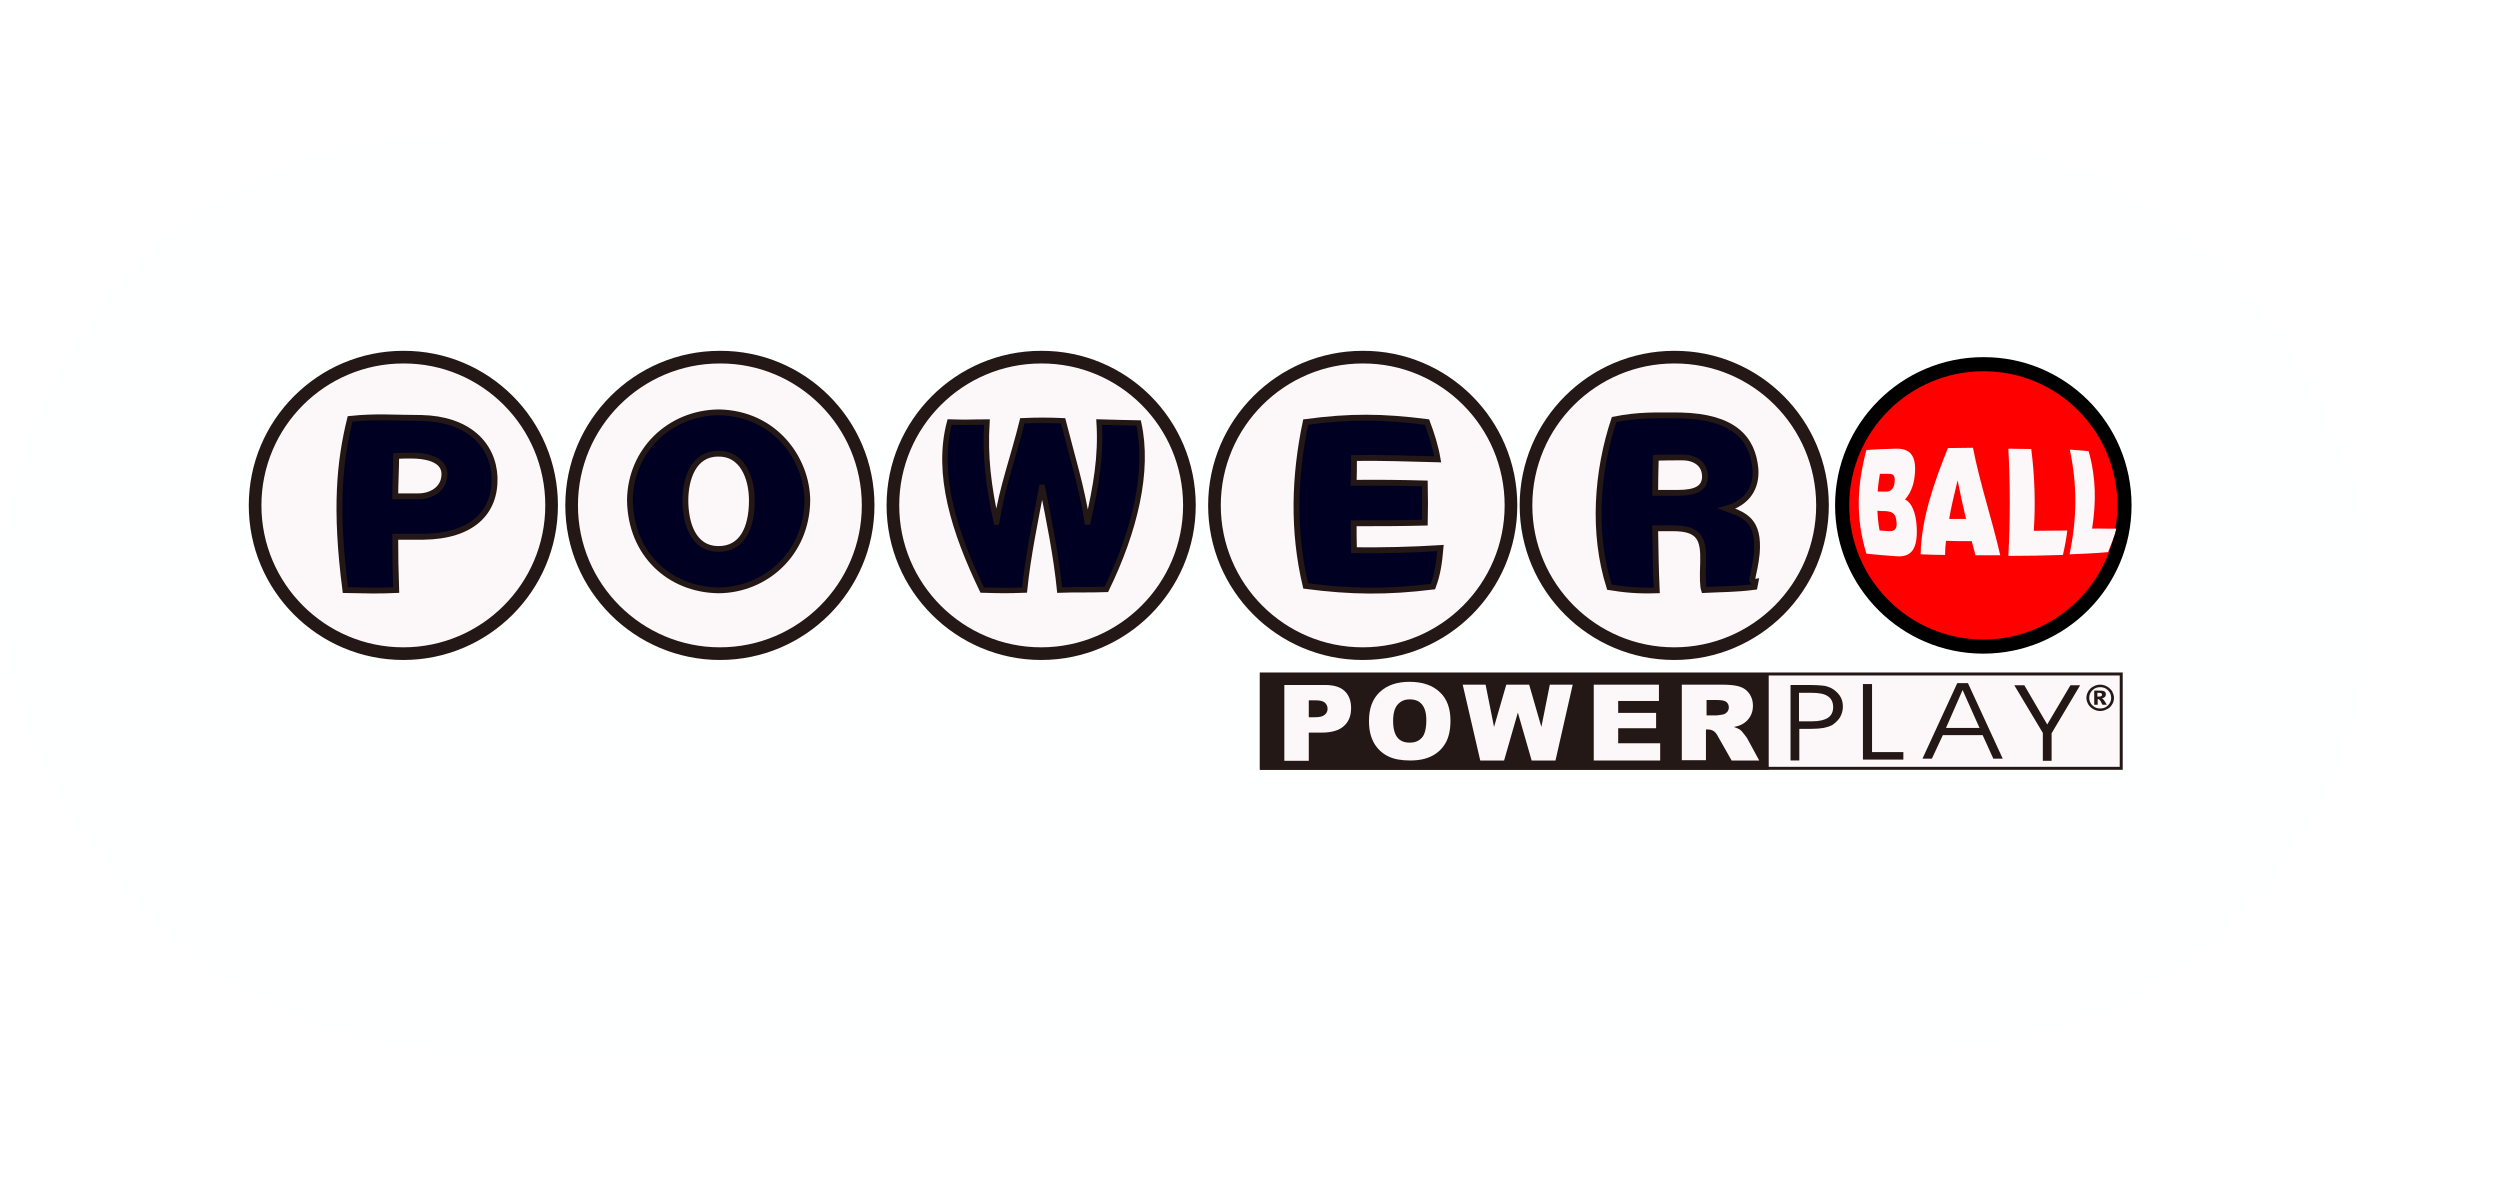 <svg width="98" height="47" viewBox="0 0 98 47" fill="none" xmlns="http://www.w3.org/2000/svg">
<g filter="url(#filter0_d_718_2704)">
<rect y="4" width="93" height="36" rx="18" fill="#FEFFFF"/>
</g>
<path d="M15.823 25.537C18.956 25.537 21.512 22.994 21.512 19.849C21.512 16.716 18.968 14.16 15.823 14.16C12.69 14.16 10.135 16.703 10.135 19.849C10.135 22.994 12.678 25.537 15.823 25.537Z" fill="#FCF8FA"/>
<path d="M28.183 25.439C31.316 25.439 33.871 22.896 33.871 19.751C33.871 16.618 31.328 14.062 28.183 14.062C25.05 14.062 22.494 16.606 22.494 19.751C22.506 22.896 25.05 25.439 28.183 25.439Z" fill="#FCF8FA"/>
<path d="M40.764 25.439C43.897 25.439 46.452 22.896 46.452 19.751C46.452 16.618 43.909 14.062 40.764 14.062C37.631 14.062 35.075 16.606 35.075 19.751C35.075 22.896 37.631 25.439 40.764 25.439Z" fill="#FCF8FA"/>
<path d="M53.455 25.537C56.588 25.537 59.144 22.994 59.144 19.849C59.144 16.716 56.6 14.16 53.455 14.16C50.322 14.16 47.767 16.703 47.767 19.849C47.767 22.994 50.31 25.537 53.455 25.537Z" fill="#FCF8FA"/>
<path d="M65.704 25.439C68.837 25.439 71.392 22.896 71.392 19.751C71.392 16.618 68.849 14.062 65.704 14.062C62.571 14.062 60.016 16.606 60.016 19.751C60.016 22.896 62.559 25.439 65.704 25.439Z" fill="#FCF8FA"/>
<path fill-rule="evenodd" clip-rule="evenodd" d="M49.438 26.422H83.15V30.132H49.438V26.422Z" fill="#FCF8FA"/>
<path fill-rule="evenodd" clip-rule="evenodd" d="M49.44 26.42H83.152V30.118H49.44V26.42Z" stroke="#231815" stroke-width="0.117"/>
<path fill-rule="evenodd" clip-rule="evenodd" d="M49.426 26.42H69.305V30.143H49.426V26.42Z" fill="#231815"/>
<path fill-rule="evenodd" clip-rule="evenodd" d="M49.426 26.42H69.305V30.143H49.426V26.42Z" stroke="#231815" stroke-width="0.057" stroke-miterlimit="2.613"/>
<path fill-rule="evenodd" clip-rule="evenodd" d="M50.346 26.851H51.931C52.275 26.851 52.533 26.924 52.705 27.084C52.877 27.244 52.963 27.465 52.963 27.76C52.963 28.067 52.864 28.3 52.68 28.46C52.496 28.632 52.201 28.718 51.82 28.718H51.304V29.824H50.346V26.851ZM51.304 28.116H51.538C51.722 28.116 51.845 28.091 51.931 28.018C52.004 27.956 52.041 27.883 52.041 27.784C52.041 27.686 52.004 27.612 51.943 27.551C51.882 27.489 51.759 27.453 51.574 27.453H51.304V28.116Z" fill="#FCF8FA"/>
<path fill-rule="evenodd" clip-rule="evenodd" d="M53.664 28.263C53.664 27.772 53.799 27.403 54.082 27.133C54.364 26.863 54.758 26.727 55.249 26.727C55.765 26.727 56.158 26.863 56.441 27.133C56.723 27.391 56.858 27.772 56.858 28.251C56.858 28.595 56.797 28.89 56.674 29.111C56.551 29.332 56.379 29.504 56.146 29.627C55.912 29.75 55.63 29.811 55.286 29.811C54.942 29.811 54.647 29.762 54.426 29.652C54.192 29.541 54.008 29.369 53.873 29.148C53.725 28.89 53.664 28.607 53.664 28.263ZM54.61 28.263C54.61 28.57 54.672 28.779 54.782 28.915C54.893 29.05 55.052 29.111 55.261 29.111C55.47 29.111 55.617 29.05 55.74 28.915C55.851 28.792 55.912 28.558 55.912 28.226C55.912 27.944 55.851 27.747 55.74 27.612C55.63 27.477 55.47 27.416 55.261 27.416C55.065 27.416 54.917 27.477 54.794 27.612C54.672 27.747 54.61 27.956 54.61 28.263Z" fill="#FCF8FA"/>
<path fill-rule="evenodd" clip-rule="evenodd" d="M57.338 26.839H58.235L58.566 28.497L59.046 26.839H59.943L60.422 28.497L60.753 26.839H61.65L60.975 29.812H60.041L59.5 27.932L58.96 29.812H58.026L57.338 26.839Z" fill="#FCF8FA"/>
<path fill-rule="evenodd" clip-rule="evenodd" d="M62.475 26.839H65.03V27.478H63.433V27.945H64.919V28.547H63.433V29.136H65.079V29.812H62.475V26.839Z" fill="#FCF8FA"/>
<path fill-rule="evenodd" clip-rule="evenodd" d="M65.927 29.812V26.839H67.512C67.806 26.839 68.028 26.863 68.187 26.913C68.347 26.962 68.47 27.048 68.568 27.183C68.666 27.318 68.716 27.478 68.716 27.662C68.716 27.822 68.679 27.969 68.605 28.092C68.531 28.215 68.433 28.313 68.298 28.387C68.212 28.436 68.101 28.473 67.966 28.497C68.077 28.534 68.163 28.571 68.212 28.608C68.249 28.633 68.298 28.682 68.359 28.768C68.433 28.854 68.47 28.915 68.495 28.952L68.961 29.812H67.88L67.364 28.903C67.303 28.78 67.241 28.706 67.192 28.669C67.118 28.62 67.045 28.596 66.959 28.596H66.873V29.8H65.927V29.812ZM66.885 28.043H67.29C67.327 28.043 67.413 28.031 67.549 28.006C67.61 27.994 67.659 27.957 67.708 27.908C67.745 27.859 67.77 27.797 67.77 27.736C67.77 27.637 67.733 27.564 67.671 27.515C67.61 27.465 67.487 27.441 67.315 27.441H66.897V28.043H66.885Z" fill="#FCF8FA"/>
<path fill-rule="evenodd" clip-rule="evenodd" d="M70.521 27.145V28.276H71.025C71.307 28.276 71.516 28.227 71.651 28.141C71.786 28.055 71.86 27.907 71.86 27.723C71.86 27.526 71.786 27.379 71.651 27.293C71.516 27.195 71.295 27.158 71 27.158H70.521V27.145ZM70.177 26.851H70.926C71.135 26.851 71.307 26.863 71.442 26.875C71.577 26.887 71.676 26.924 71.762 26.961C71.909 27.035 72.032 27.145 72.118 27.268C72.204 27.391 72.241 27.539 72.241 27.698C72.241 27.846 72.204 27.981 72.13 28.116C72.056 28.239 71.946 28.337 71.823 28.423C71.725 28.472 71.614 28.509 71.491 28.534C71.356 28.558 71.197 28.571 71 28.571H70.533V29.811H70.189V26.851H70.177Z" fill="#231815"/>
<path fill-rule="evenodd" clip-rule="evenodd" d="M74.612 29.776H73.027V26.815H73.384V29.482H74.612V29.776Z" fill="#231815"/>
<path fill-rule="evenodd" clip-rule="evenodd" d="M75.73 29.739H75.361L76.725 26.778H77.143L78.507 29.739H78.138L77.72 28.818H76.16L75.73 29.739ZM77.597 28.535L76.934 27.049L76.283 28.535H77.597Z" fill="#231815"/>
<path fill-rule="evenodd" clip-rule="evenodd" d="M80.423 28.743V29.824H80.079V28.731L78.961 26.863H79.354L80.251 28.399L81.16 26.863H81.541L80.423 28.743Z" fill="#231815"/>
<path fill-rule="evenodd" clip-rule="evenodd" d="M82.868 27.355C82.868 27.453 82.844 27.539 82.795 27.613C82.745 27.699 82.684 27.76 82.598 27.797C82.512 27.846 82.426 27.871 82.328 27.871C82.229 27.871 82.143 27.846 82.057 27.797C81.971 27.748 81.91 27.687 81.861 27.613C81.812 27.527 81.787 27.441 81.787 27.355C81.787 27.269 81.812 27.183 81.861 27.097C81.91 27.023 81.971 26.949 82.057 26.913C82.143 26.863 82.229 26.839 82.328 26.839C82.426 26.839 82.512 26.863 82.598 26.913C82.684 26.962 82.745 27.023 82.795 27.097C82.831 27.171 82.868 27.257 82.868 27.355ZM82.758 27.355C82.758 27.244 82.721 27.146 82.635 27.06C82.549 26.974 82.451 26.937 82.328 26.937C82.205 26.937 82.107 26.974 82.02 27.06C81.934 27.146 81.898 27.244 81.898 27.355C81.898 27.465 81.934 27.564 82.02 27.65C82.107 27.736 82.205 27.773 82.328 27.773C82.451 27.773 82.549 27.736 82.635 27.65C82.721 27.564 82.758 27.465 82.758 27.355ZM82.082 27.072H82.34C82.414 27.072 82.463 27.085 82.5 27.109C82.537 27.134 82.549 27.171 82.549 27.22C82.549 27.257 82.537 27.294 82.512 27.318C82.487 27.343 82.451 27.367 82.389 27.38C82.414 27.392 82.426 27.392 82.438 27.404C82.451 27.416 82.463 27.441 82.487 27.465C82.487 27.465 82.524 27.515 82.586 27.625H82.414C82.365 27.515 82.328 27.453 82.303 27.441C82.291 27.416 82.266 27.404 82.242 27.404H82.229V27.625H82.094V27.072H82.082ZM82.217 27.306H82.291C82.328 27.306 82.365 27.294 82.377 27.281C82.389 27.269 82.401 27.257 82.401 27.232C82.401 27.207 82.389 27.195 82.377 27.183C82.365 27.171 82.34 27.158 82.291 27.158H82.217V27.306Z" fill="#231815"/>
<path d="M21.623 19.811C21.623 23.018 19.018 25.623 15.811 25.623C12.605 25.623 10 23.018 10 19.811C10 16.605 12.605 14 15.811 14C19.018 13.988 21.623 16.592 21.623 19.811Z" fill="#FCF8FA"/>
<path fill-rule="evenodd" clip-rule="evenodd" d="M21.623 19.811C21.623 23.018 19.018 25.623 15.811 25.623C12.605 25.623 10 23.018 10 19.811C10 16.605 12.605 14 15.811 14C19.018 13.988 21.623 16.592 21.623 19.811Z" stroke="#231815" stroke-width="0.496"/>
<path d="M34.031 19.811C34.031 23.018 31.426 25.623 28.22 25.623C25.013 25.623 22.408 23.018 22.408 19.811C22.408 16.605 25.013 14 28.22 14C31.426 13.988 34.031 16.592 34.031 19.811Z" fill="#FCF8FA"/>
<path fill-rule="evenodd" clip-rule="evenodd" d="M34.031 19.811C34.031 23.018 31.426 25.623 28.22 25.623C25.013 25.623 22.408 23.018 22.408 19.811C22.408 16.605 25.013 14 28.22 14C31.426 13.988 34.031 16.592 34.031 19.811Z" stroke="#231815" stroke-width="0.496"/>
<path d="M46.625 19.811C46.625 23.018 44.02 25.623 40.813 25.623C37.607 25.623 35.002 23.018 35.002 19.811C35.002 16.605 37.607 14 40.813 14C44.032 13.988 46.625 16.592 46.625 19.811Z" fill="#FCF8FA"/>
<path fill-rule="evenodd" clip-rule="evenodd" d="M46.625 19.811C46.625 23.018 44.02 25.623 40.813 25.623C37.607 25.623 35.002 23.018 35.002 19.811C35.002 16.605 37.607 14 40.813 14C44.032 13.988 46.625 16.592 46.625 19.811Z" stroke="#231815" stroke-width="0.496"/>
<path d="M59.23 19.811C59.23 23.018 56.625 25.623 53.419 25.623C50.212 25.623 47.607 23.018 47.607 19.811C47.607 16.605 50.212 14 53.419 14C56.625 13.988 59.23 16.592 59.23 19.811Z" fill="#FCF8FA"/>
<path fill-rule="evenodd" clip-rule="evenodd" d="M59.23 19.811C59.23 23.018 56.625 25.623 53.419 25.623C50.212 25.623 47.607 23.018 47.607 19.811C47.607 16.605 50.212 14 53.419 14C56.625 13.988 59.23 16.592 59.23 19.811Z" stroke="#231815" stroke-width="0.496"/>
<path d="M71.442 19.811C71.442 23.018 68.837 25.623 65.631 25.623C62.424 25.623 59.819 23.018 59.819 19.811C59.819 16.605 62.424 14 65.631 14C68.837 13.988 71.442 16.592 71.442 19.811Z" fill="#FCF8FA"/>
<path fill-rule="evenodd" clip-rule="evenodd" d="M71.442 19.811C71.442 23.018 68.837 25.623 65.631 25.623C62.424 25.623 59.819 23.018 59.819 19.811C59.819 16.605 62.424 14 65.631 14C68.837 13.988 71.442 16.592 71.442 19.811Z" stroke="#231815" stroke-width="0.496"/>
<path d="M77.746 14.277L77.747 14.277C80.799 14.265 83.28 16.745 83.28 19.811C83.28 22.865 80.799 25.346 77.746 25.346C74.692 25.346 72.212 22.865 72.212 19.811C72.212 16.758 74.692 14.277 77.746 14.277Z" fill="#FF0000" stroke="black" stroke-width="0.554"/>
<path d="M13.539 23.13C13.121 19.91 13.318 18.068 13.723 16.421C14.755 16.311 15.48 16.384 16.512 16.384C18.343 16.421 19.338 17.416 19.387 18.719C19.424 20.082 18.515 21.016 16.598 21.041H15.493C15.493 21.741 15.505 22.442 15.53 23.13C14.817 23.166 14.239 23.142 13.539 23.13ZM16.402 19.456C16.918 19.456 17.422 19.161 17.422 18.584C17.422 17.957 16.598 17.859 16.144 17.859C15.935 17.859 15.726 17.859 15.53 17.871C15.53 18.375 15.493 18.965 15.493 19.456H16.402Z" fill="#000022"/>
<path fill-rule="evenodd" clip-rule="evenodd" d="M13.539 23.13C13.121 19.91 13.318 18.068 13.723 16.421C14.755 16.311 15.48 16.384 16.512 16.384C18.343 16.421 19.338 17.416 19.387 18.719C19.424 20.082 18.515 21.016 16.598 21.041H15.493C15.493 21.741 15.505 22.442 15.53 23.13C14.817 23.166 14.239 23.142 13.539 23.13ZM16.402 19.456C16.918 19.456 17.422 19.161 17.422 18.584C17.422 17.957 16.598 17.859 16.144 17.859C15.935 17.859 15.726 17.859 15.53 17.871C15.53 18.375 15.493 18.965 15.493 19.456H16.402Z" stroke="#231815" stroke-width="0.231"/>
<path d="M31.647 19.616C31.623 21.729 29.989 23.129 28.17 23.142C26.229 23.117 24.718 21.704 24.693 19.603C24.718 17.662 26.241 16.188 28.17 16.163C30.382 16.2 31.635 17.994 31.647 19.616ZM26.868 19.616C26.868 20.451 27.138 21.52 28.17 21.52C29.092 21.52 29.473 20.697 29.473 19.616C29.473 18.719 29.092 17.76 28.146 17.785C27.175 17.785 26.868 18.792 26.868 19.616Z" fill="#000022"/>
<path fill-rule="evenodd" clip-rule="evenodd" d="M31.647 19.616C31.623 21.729 29.989 23.129 28.17 23.142C26.229 23.117 24.718 21.704 24.693 19.603C24.718 17.662 26.241 16.188 28.17 16.163C30.382 16.2 31.635 17.994 31.647 19.616ZM26.868 19.616C26.868 20.451 27.138 21.52 28.17 21.52C29.092 21.52 29.473 20.697 29.473 19.616C29.473 18.719 29.092 17.76 28.146 17.785C27.175 17.785 26.868 18.792 26.868 19.616Z" stroke="#231815" stroke-width="0.227"/>
<path d="M42.619 20.463H42.644C42.963 19.05 43.172 17.896 43.086 16.544C43.958 16.569 43.995 16.569 44.634 16.581C45.052 18.461 44.487 20.807 43.369 23.105C42.668 23.13 42.177 23.105 41.538 23.13C41.403 21.79 41.133 20.451 40.862 19.1H40.838C40.58 20.451 40.297 21.803 40.162 23.13C39.413 23.154 39.376 23.154 38.503 23.13C37.398 20.832 36.685 18.571 37.226 16.544C38.012 16.569 38.037 16.544 38.688 16.544C38.602 17.896 38.749 19.05 39.056 20.463H39.069C39.29 19.063 39.72 17.945 40.076 16.495C40.604 16.47 41.145 16.47 41.673 16.495C42.042 17.945 42.398 19.063 42.619 20.463Z" fill="#000022"/>
<path fill-rule="evenodd" clip-rule="evenodd" d="M42.619 20.463H42.644C42.963 19.05 43.172 17.896 43.086 16.544C43.958 16.569 43.995 16.569 44.634 16.581C45.052 18.461 44.487 20.807 43.369 23.105C42.668 23.13 42.177 23.105 41.538 23.13C41.403 21.79 41.133 20.451 40.862 19.1H40.838C40.58 20.451 40.297 21.803 40.162 23.13C39.413 23.154 39.376 23.154 38.503 23.13C37.398 20.832 36.685 18.571 37.226 16.544C38.012 16.569 38.037 16.544 38.688 16.544C38.602 17.896 38.749 19.05 39.056 20.463H39.069C39.29 19.063 39.72 17.945 40.076 16.495C40.604 16.47 41.145 16.47 41.673 16.495C42.042 17.945 42.398 19.063 42.619 20.463Z" stroke="#231815" stroke-width="0.213"/>
<path d="M51.183 22.969C50.667 20.807 50.741 18.645 51.183 16.544C52.928 16.31 54.193 16.322 55.938 16.544C56.122 17.035 56.27 17.502 56.356 18.006C55.201 17.981 54.169 17.932 53.075 17.956C53.075 18.276 53.075 18.608 53.063 18.927C53.997 18.915 54.918 18.927 55.852 18.952C55.864 19.468 55.864 19.971 55.852 20.487C54.918 20.512 53.997 20.512 53.063 20.512C53.063 20.868 53.063 21.224 53.075 21.569C54.206 21.581 55.336 21.556 56.466 21.483C56.417 22.048 56.356 22.502 56.171 22.994C54.377 23.215 52.977 23.203 51.183 22.969Z" fill="#000022"/>
<path fill-rule="evenodd" clip-rule="evenodd" d="M51.183 22.969C50.667 20.807 50.741 18.645 51.183 16.544C52.928 16.31 54.193 16.322 55.938 16.544C56.122 17.035 56.27 17.502 56.356 18.006C55.201 17.981 54.169 17.932 53.075 17.956C53.075 18.276 53.075 18.608 53.063 18.927C53.997 18.915 54.918 18.927 55.852 18.952C55.864 19.468 55.864 19.971 55.852 20.487C54.918 20.512 53.997 20.512 53.063 20.512C53.063 20.868 53.063 21.224 53.075 21.569C54.206 21.581 55.336 21.556 56.466 21.483C56.417 22.048 56.356 22.502 56.171 22.994C54.377 23.215 52.977 23.203 51.183 22.969Z" stroke="#231815" stroke-width="0.231"/>
<path d="M64.883 20.708C64.895 21.519 64.907 22.342 64.944 23.141C64.195 23.165 63.691 23.116 63.089 23.018C62.413 20.892 62.598 18.472 63.273 16.445C64.269 16.248 64.883 16.285 65.878 16.285C67.954 16.334 68.704 17.17 68.814 18.386C68.864 19.135 68.483 19.713 67.684 19.934C68.397 20.192 68.974 20.401 68.864 21.703C68.777 22.551 68.556 22.858 68.814 22.809C68.802 22.87 68.79 22.944 68.778 23.005C68.016 23.104 67.5 23.091 66.799 23.128C66.75 22.981 66.738 22.661 66.763 22.047C66.787 21.138 66.64 20.708 65.583 20.708H64.883ZM64.883 19.32H65.767C66.468 19.32 66.836 19.148 66.836 18.669C66.824 18.177 66.443 17.931 65.939 17.931C65.595 17.931 65.251 17.931 64.907 17.944C64.895 18.398 64.883 18.853 64.883 19.32Z" fill="#000022"/>
<path fill-rule="evenodd" clip-rule="evenodd" d="M64.883 20.708C64.895 21.519 64.907 22.342 64.944 23.141C64.195 23.165 63.691 23.116 63.089 23.018C62.413 20.892 62.598 18.472 63.273 16.445C64.269 16.248 64.883 16.285 65.878 16.285C67.954 16.334 68.704 17.17 68.814 18.386C68.864 19.135 68.483 19.713 67.684 19.934C68.397 20.192 68.974 20.401 68.864 21.703C68.777 22.551 68.556 22.858 68.814 22.809C68.802 22.87 68.79 22.944 68.778 23.005C68.016 23.104 67.5 23.091 66.799 23.128C66.75 22.981 66.738 22.661 66.763 22.047C66.787 21.138 66.64 20.708 65.583 20.708H64.883ZM64.883 19.32H65.767C66.468 19.32 66.836 19.148 66.836 18.669C66.824 18.177 66.443 17.931 65.939 17.931C65.595 17.931 65.251 17.931 64.907 17.944C64.895 18.398 64.883 18.853 64.883 19.32Z" stroke="#231815" stroke-width="0.229"/>
<path d="M73.164 21.704C72.721 20.255 72.807 18.989 73.164 17.638C73.532 17.613 73.913 17.601 74.282 17.589C74.81 17.564 75.154 17.785 75.056 18.645C75.019 19.088 74.835 19.407 74.675 19.579C74.945 19.702 75.093 20.107 75.129 20.574C75.203 21.545 74.908 21.864 74.306 21.803C73.913 21.778 73.544 21.741 73.164 21.704ZM73.692 18.572C73.655 18.805 73.618 19.038 73.606 19.272H73.95C74.122 19.272 74.245 19.149 74.269 18.903C74.306 18.572 74.159 18.572 73.975 18.572H73.692ZM73.594 20.021C73.606 20.279 73.63 20.537 73.68 20.795C73.79 20.808 73.913 20.808 74.036 20.82C74.233 20.832 74.38 20.771 74.343 20.451C74.319 20.083 74.122 20.046 73.864 20.034C73.778 20.034 73.692 20.034 73.594 20.021Z" fill="#FCF8FA"/>
<path d="M75.289 21.729C75.314 20.365 75.793 18.965 76.358 17.564C76.69 17.564 77.021 17.552 77.341 17.552C77.611 18.952 78.09 20.365 78.41 21.766H77.439C77.39 21.582 77.341 21.397 77.292 21.213C76.96 21.213 76.616 21.213 76.284 21.201C76.26 21.385 76.247 21.569 76.247 21.754C75.928 21.754 75.609 21.741 75.289 21.729ZM76.739 18.829C76.616 19.333 76.493 19.837 76.407 20.341H77.07C76.948 19.837 76.837 19.333 76.739 18.829Z" fill="#FCF8FA"/>
<path d="M78.728 21.791C78.802 20.39 78.802 18.989 78.728 17.589C79.023 17.589 79.331 17.601 79.625 17.601C79.76 18.67 79.797 19.739 79.724 20.808C80.166 20.808 80.596 20.796 81.038 20.796C81.001 21.115 80.94 21.434 80.866 21.754C80.154 21.778 79.441 21.791 78.728 21.791Z" fill="#FCF8FA"/>
<path d="M81.126 21.73C81.421 20.329 81.433 19.027 81.138 17.626C81.372 17.638 81.654 17.663 81.875 17.687C82.17 18.744 82.17 19.678 82.011 20.722C82.342 20.71 82.625 20.734 82.957 20.722C82.895 21.029 82.748 21.336 82.637 21.643C82.097 21.693 81.667 21.705 81.126 21.73Z" fill="#FCF8FA"/>
<defs>
<filter id="filter0_d_718_2704" x="-4.885" y="0.336" width="102.77" height="45.77" filterUnits="userSpaceOnUse" color-interpolation-filters="sRGB">
<feFlood flood-opacity="0" result="BackgroundImageFix"/>
<feColorMatrix in="SourceAlpha" type="matrix" values="0 0 0 0 0 0 0 0 0 0 0 0 0 0 0 0 0 0 127 0" result="hardAlpha"/>
<feOffset dy="1.221"/>
<feGaussianBlur stdDeviation="2.443"/>
<feComposite in2="hardAlpha" operator="out"/>
<feColorMatrix type="matrix" values="0 0 0 0 0 0 0 0 0 0 0 0 0 0 0 0 0 0 0.25 0"/>
<feBlend mode="normal" in2="BackgroundImageFix" result="effect1_dropShadow_718_2704"/>
<feBlend mode="normal" in="SourceGraphic" in2="effect1_dropShadow_718_2704" result="shape"/>
</filter>
</defs>
</svg>
